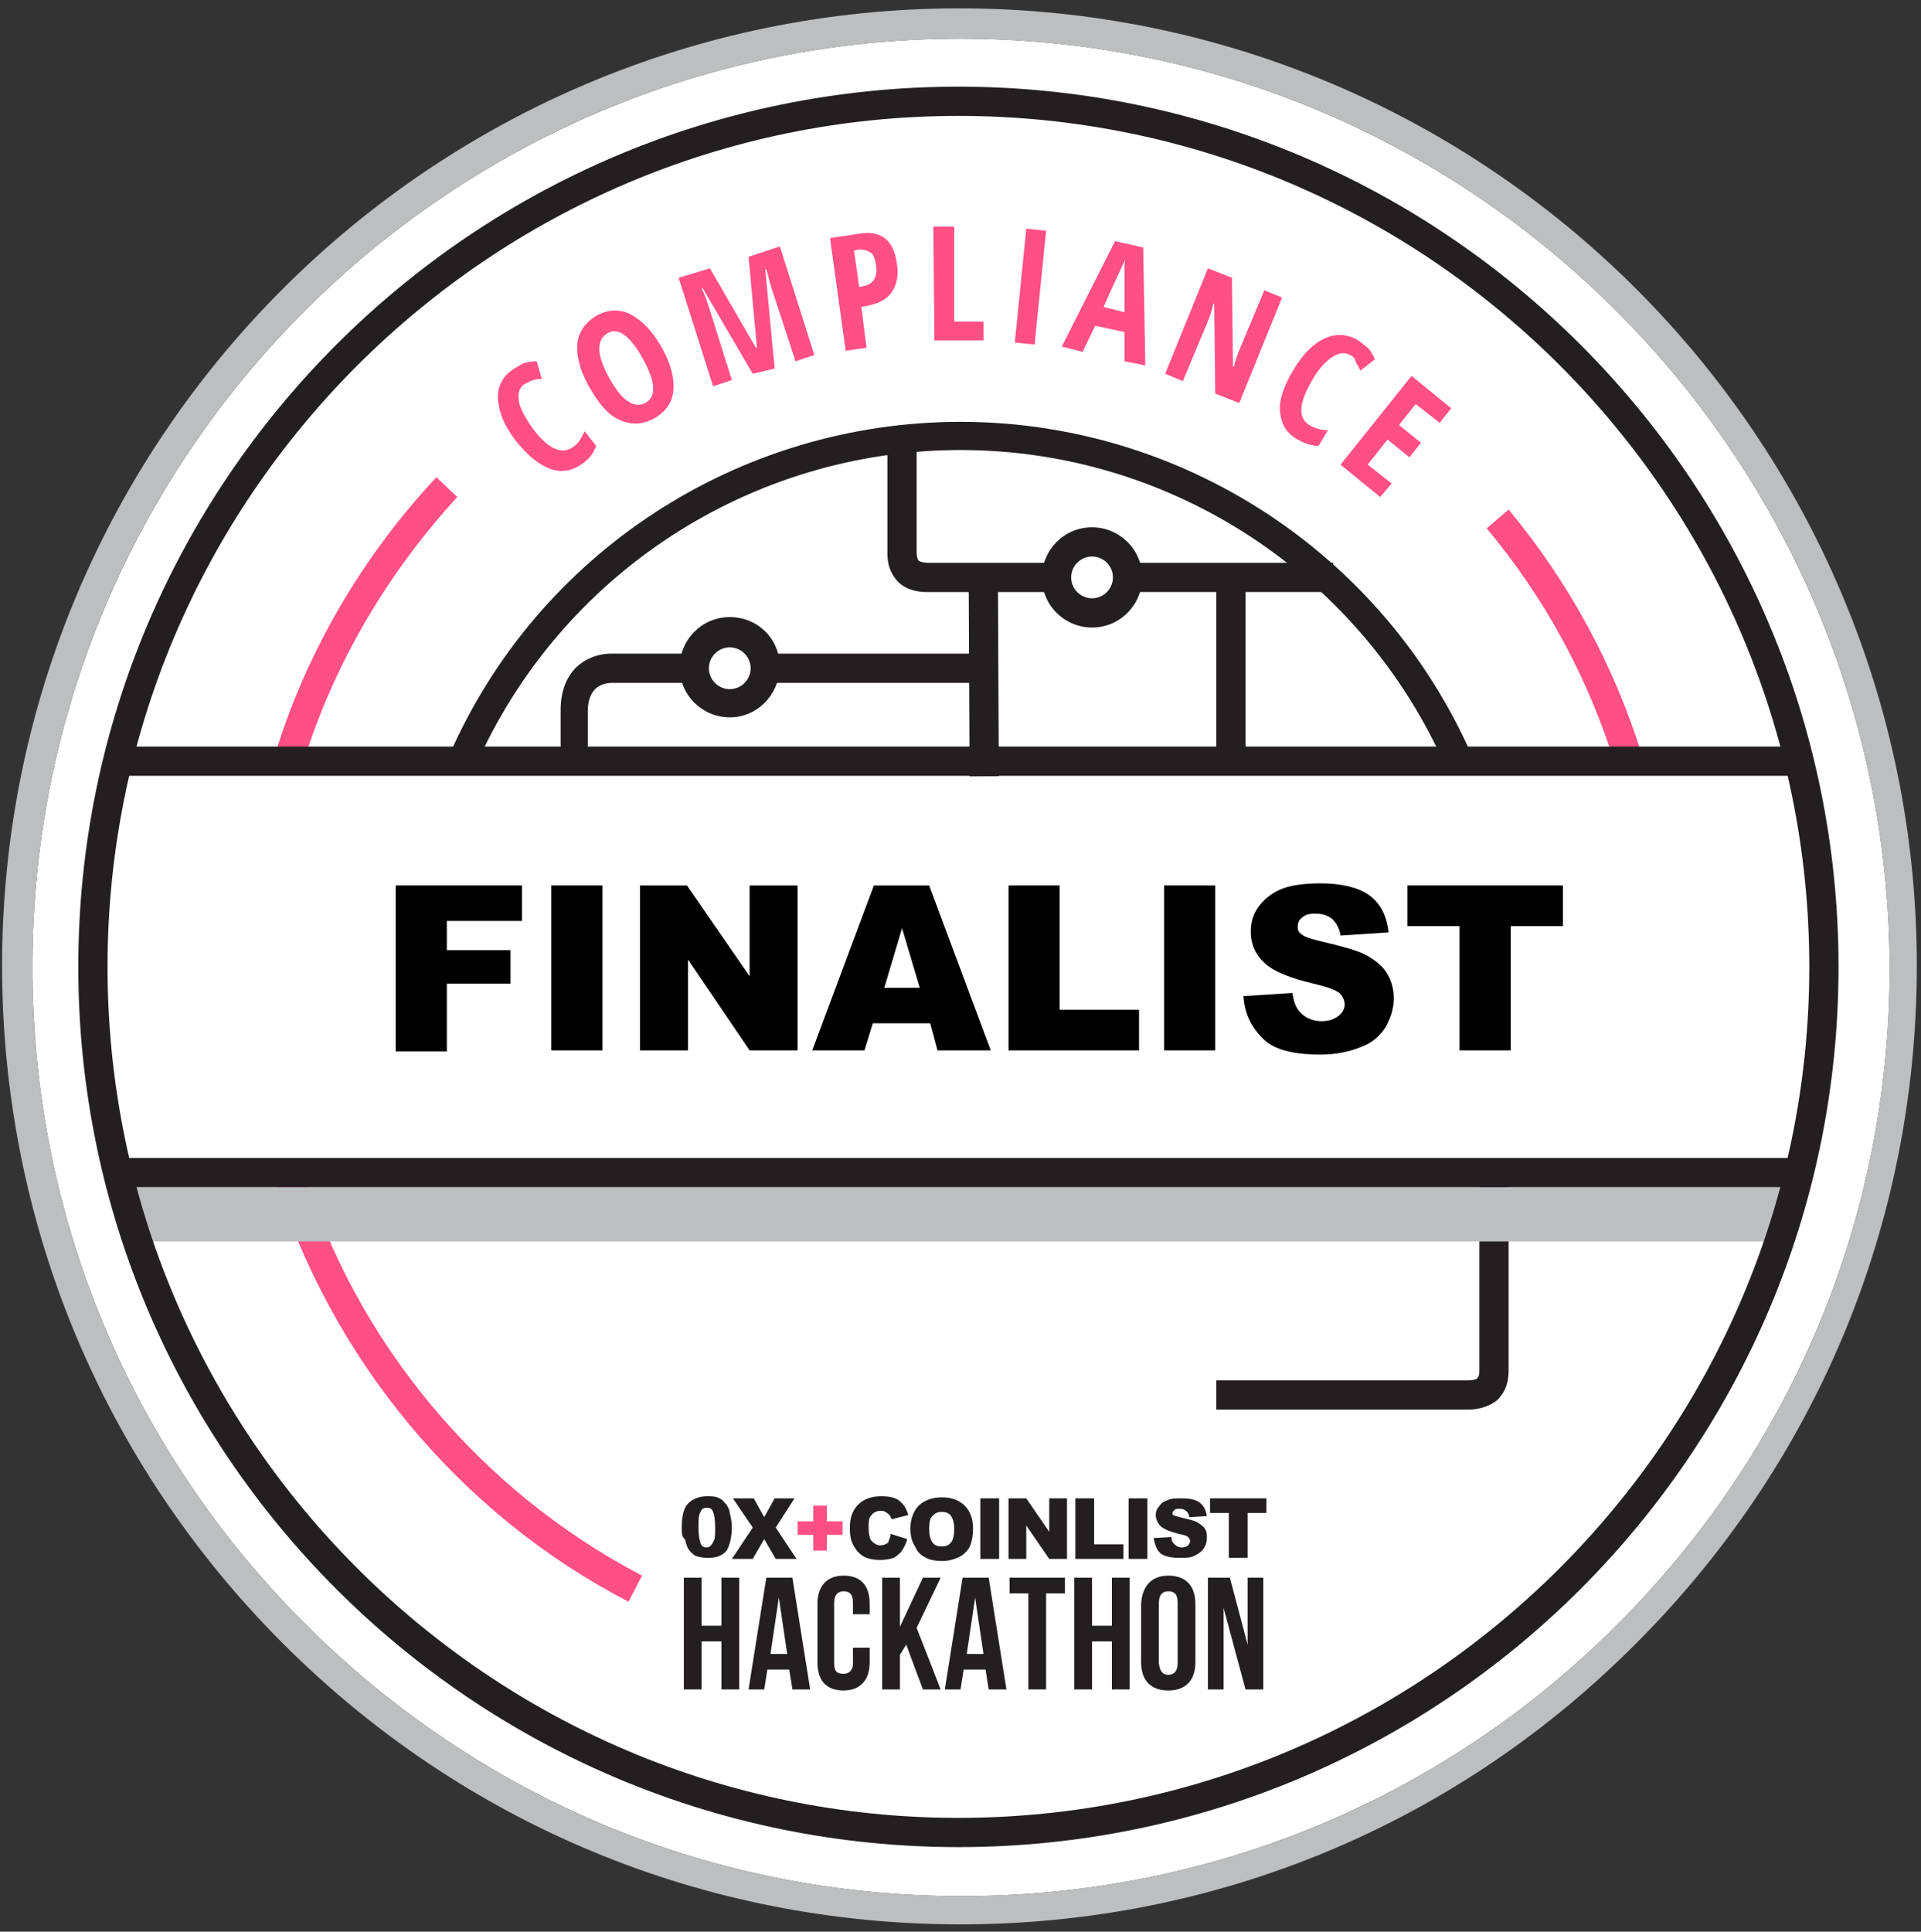 <?xml version="1.0" encoding="UTF-8"?>
<svg width="184px" height="185px" viewBox="0 0 184 185" version="1.1" xmlns="http://www.w3.org/2000/svg" xmlns:xlink="http://www.w3.org/1999/xlink">
    <rect x="0" y="0" width="184" height="185" fill="#333333" stroke="none"/>
    <!-- Generator: Sketch 53 (72520) - https://sketchapp.com -->
    <title>compliance</title>
    <desc>Created with Sketch.</desc>
    <g id="Page-1" stroke="none" stroke-width="1" fill="none" fill-rule="evenodd">
        <g id="compliance" transform="translate(0, -256)" fill-rule="nonzero">
            <path d="M92,259.7 C43,259.7 3.1,299.6 3.1,348.6 C3.1,372.4 12.4,394.7 29.2,411.5 C46,428.3 68.3,437.6 92.1,437.6 C115.5,437.6 137.6,428.6 154.3,412.2 C171.5,395.3 181,372.8 181,348.7 C180.9,299.6 141,259.7 92,259.7 Z" id="Path" fill="#FFFFFF"></path>
            <g id="XMLID_216_" transform="translate(47, 277)" fill="#FF5086">
                <path d="M3.2,15.8 C2.7,16.2 2.6,16.7 2.7,17.4 C2.8,18.1 3.3,19 4,20 C5.5,22 6.8,22.6 7.9,21.8 C8.4,21.5 8.7,20.9 9,20.3 L10.1,21.7 C9.9,22.3 9.5,22.9 8.8,23.4 C7.8,24.1 6.8,24.3 5.7,23.9 C4.6,23.5 3.5,22.6 2.4,21.2 C1.3,19.8 0.8,18.5 0.7,17.3 C0.6,16.1 1.1,15.1 2.1,14.4 C2.4,14.2 2.8,14 3.1,13.8 C3.5,13.7 3.9,13.6 4.4,13.6 L4.9,15.3 C4.6,15.3 4.4,15.3 4.1,15.4 C3.7,15.5 3.5,15.7 3.2,15.8 Z" id="Path"></path>
                <path d="M16.4,12.3 C17.3,13.9 17.6,15.3 17.5,16.4 C17.4,17.6 16.7,18.5 15.6,19.1 C14.5,19.7 13.4,19.7 12.3,19.2 C11.2,18.7 10.3,17.6 9.4,16 C8.5,14.4 8.2,13 8.3,11.9 C8.4,10.8 9.1,9.8 10.2,9.2 C11.3,8.6 12.4,8.6 13.4,9.1 C14.5,9.7 15.5,10.7 16.4,12.3 Z M11.3,15.1 C11.9,16.2 12.5,17 13.1,17.4 C13.7,17.8 14.2,17.9 14.8,17.6 C15.9,17 15.8,15.6 14.6,13.4 C13.4,11.2 12.2,10.3 11.2,10.9 C10.7,11.2 10.4,11.7 10.4,12.4 C10.4,13.1 10.7,14 11.3,15.1 Z" id="Shape"></path>
                <path d="M25.1,14.8 L20.3,6.6 L20.2,6.6 C20.5,7.2 20.7,7.8 20.9,8.4 L23.1,15.4 L21.3,16 L18,5.6 L21,4.7 L25.4,12.3 L25.5,12.3 L24.7,3.6 L27.7,2.6 L31,13 L29.2,13.6 L26.9,6.6 C26.7,6 26.6,5.4 26.4,4.8 L26.3,4.8 L27.2,14.3 L25.1,14.8 Z" id="Path"></path>
                <path d="M38.9,4.2 C39.1,5.3 38.9,6.3 38.4,7 C37.9,7.7 37.1,8.1 36,8.3 L35.5,8.4 L36,12.3 L34,12.6 L32.5,1.8 L35.2,1.4 C37.4,1 38.6,2 38.9,4.2 Z M35.3,6.5 L35.7,6.4 C36.2,6.3 36.5,6.1 36.7,5.8 C36.9,5.5 37,5 36.9,4.4 C36.8,3.8 36.7,3.4 36.4,3.2 C36.1,3 35.8,2.9 35.3,2.9 L34.8,3 L35.3,6.5 Z" id="Shape"></path>
                <polygon id="Path" points="42.5 11.6 42.4 0.7 44.4 0.7 44.4 9.8 47.2 9.8 47.2 11.6"></polygon>
                <polygon id="Path" points="50.2 11.8 51.3 0.9 53.2 1.1 52.1 12"></polygon>
                <path d="M60.7,13.6 L60.7,10.8 L57.9,10.2 L56.7,12.7 L54.7,12.2 L59.8,2.1 L62.5,2.7 L62.7,14 L60.7,13.6 Z M60.7,8.9 L60.7,6.3 C60.7,6.1 60.7,5.7 60.7,5.1 C60.7,4.4 60.7,4 60.8,3.8 C60.6,4.2 60.4,4.7 60.2,5.1 C60,5.5 59.5,6.6 58.7,8.4 L60.7,8.9 Z" id="Shape"></path>
                <path d="M71.7,17.6 L69.4,16.7 L69.3,8.1 L69.2,8.1 C69.1,8.7 68.9,9.3 68.6,10 L66.3,15.5 L64.6,14.8 L68.7,4.7 L71,5.6 L71.1,14.1 L71.2,14.1 C71.3,13.6 71.5,13 71.8,12.3 L74.1,6.8 L75.8,7.5 L71.7,17.6 Z" id="Path"></path>
                <path d="M82.3,13 C81.8,12.7 81.2,12.8 80.6,13.2 C80,13.6 79.3,14.3 78.7,15.4 C77.4,17.6 77.3,19 78.4,19.7 C78.9,20 79.5,20.2 80.2,20.2 L79.3,21.7 C78.7,21.7 78,21.5 77.3,21.1 C76.2,20.5 75.7,19.6 75.6,18.4 C75.5,17.2 76,15.9 76.9,14.4 C77.8,12.9 78.8,11.9 79.9,11.4 C81,10.9 82.1,11 83.1,11.6 C83.4,11.8 83.7,12.1 84,12.3 C84.3,12.6 84.5,13 84.7,13.4 L83.3,14.5 C83.2,14.3 83.1,14 82.9,13.8 C82.8,13.3 82.6,13.1 82.3,13 Z" id="Path"></path>
                <polygon id="Path" points="85.2 26.6 81.4 23.5 88.2 15 92 18.1 90.9 19.5 88.6 17.7 87 19.7 89.1 21.4 88 22.8 85.9 21.1 84 23.5 86.3 25.3"></polygon>
            </g>
            <g id="XMLID_217_" transform="translate(26, 367)" fill="#FF5086">
                <path d="M34.2,42.4 C18,34 5.7,19.1 0.3,1.7 L3,0.9 C8.1,17.6 20,31.8 35.5,39.9 L34.2,42.4 Z" id="Path"></path>
            </g>
            <g id="XMLID_220_" transform="translate(142, 304)" fill="#FF5086">
                <path d="M12.7,25.2 C10.1,16.9 6,9.3 0.4,2.6 L2.5,0.8 C8.3,7.8 12.6,15.7 15.3,24.4 L12.7,25.2 Z" id="Path"></path>
            </g>
            <g id="XMLID_219_" transform="translate(26, 301)" fill="#FF5086">
                <path d="M3,28.2 L0.3,27.4 C3.3,17.5 8.7,8.3 15.8,0.7 L17.8,2.6 C11.1,9.9 5.9,18.7 3,28.2 Z" id="Path"></path>
            </g>
            <g id="XMLID_120_" transform="translate(116, 369)" fill="#231F20">
                <path d="M24.6,22 C24.4,22 24.3,22 24.2,22 L0.5,22 L0.5,19.2 L24.5,19.2 C24.7,19.2 25.3,19.2 25.5,19 C25.6,18.9 25.7,18.7 25.7,18.3 L25.7,0.5 L28.5,0.5 L28.5,18.3 C28.5,19.8 27.9,20.6 27.4,21.1 C26.4,21.9 25.2,22 24.6,22 Z" id="Path"></path>
            </g>
            <g id="XMLID_115_" transform="translate(43, 296)" fill="#231F20">
                <path d="M2.5,33.5 L0,32.4 C8.5,12.9 27.8,0.4 49,0.4 C70.2,0.4 89.5,13 98,32.4 L95.5,33.5 C87.4,15.1 69.2,3.1 49,3.1 C28.9,3.1 10.6,15 2.5,33.5 Z" id="Path"></path>
            </g>
            <g id="XMLID_113_" transform="translate(92, 311)" fill="#231F20">
                <rect id="Rectangle" transform="translate(2.227, 9.849) rotate(89.733) translate(-2.227, -9.849) " x="-7.273" y="8.449" width="19" height="2.8"></rect>
            </g>
            <g id="XMLID_112_" transform="translate(116, 312)" fill="#231F20">
                <rect id="Rectangle" x="0.5" y="0.6" width="2.8" height="16.2"></rect>
            </g>
            <g id="XMLID_110_" transform="translate(0, 256)" fill="#BCBEC0">
                <path d="M92,184.3 C67.5,184.3 44.5,174.8 27.1,157.4 C9.8,140.1 0.2,117 0.2,92.5 C0.2,41.9 41.3,0.8 91.9,0.8 C142.5,0.8 183.6,41.9 183.6,92.5 C183.6,117.4 173.8,140.6 156.1,158 C138.9,175 116.1,184.3 92,184.3 Z M92,3.7 C43,3.7 3.1,43.6 3.1,92.6 C3.1,116.4 12.4,138.7 29.2,155.5 C46,172.3 68.3,181.6 92.1,181.6 C115.5,181.6 137.6,172.6 154.3,156.2 C171.5,139.3 181,116.8 181,92.7 C180.9,43.6 141,3.7 92,3.7 Z" id="Shape"></path>
            </g>
            <g id="XMLID_109_" transform="translate(65, 315)" fill="#231F20">
                <path d="M4.9,9.7 C2.3,9.7 0.1,7.6 0.1,4.9 C0.1,2.3 2.2,0.1 4.9,0.1 C7.6,0.1 9.7,2.2 9.7,4.9 C9.6,7.6 7.5,9.7 4.9,9.7 Z M4.9,3 C3.8,3 2.9,3.9 2.9,5 C2.9,6.1 3.8,7 4.9,7 C6,7 6.9,6.1 6.9,5 C6.9,3.9 6,3 4.9,3 Z" id="Shape"></path>
            </g>
            <g id="XMLID_108_" transform="translate(73, 318)" fill="#231F20">
                <rect id="Rectangle" x="0.2" y="0.6" width="21" height="2.8"></rect>
            </g>
            <g id="XMLID_107_" transform="translate(53, 318)" fill="#231F20">
                <path d="M3.5,10.9 L0.7,10.9 L0.7,6 C0.7,4.3 1.2,2.9 2.2,1.9 C3.7,0.5 5.5,0.6 5.7,0.6 L13.3,0.6 L13.3,3.4 L5.6,3.4 C5.5,3.4 4.6,3.4 4,4 C3.6,4.4 3.3,5.1 3.3,6.1 L3.3,10.9 L3.5,10.9 Z" id="Path"></path>
            </g>
            <g id="XMLID_103_" transform="translate(65, 399)">
                <path d="M0.3,3.3 C0.3,2.2 0.5,1.4 0.9,1 C1.3,0.6 1.9,0.3 2.7,0.3 C3.1,0.3 3.4,0.3 3.7,0.4 C3.9,0.5 4.2,0.6 4.3,0.8 C4.5,1 4.6,1.1 4.7,1.3 C4.8,1.5 4.9,1.7 4.9,1.9 C5,2.3 5.1,2.8 5.1,3.2 C5.1,4.2 4.9,5 4.6,5.5 C4.2,6 3.6,6.2 2.8,6.2 C2.3,6.2 1.9,6.1 1.6,6 C1.3,5.8 1.1,5.6 0.9,5.3 C0.8,5.1 0.7,4.8 0.6,4.4 C0.3,4.2 0.3,3.8 0.3,3.3 Z M1.9,3.3 C1.9,4 2,4.5 2.1,4.8 C2.2,5.1 2.4,5.2 2.7,5.2 C2.9,5.2 3,5.1 3.1,5 C3.2,4.9 3.3,4.7 3.4,4.5 C3.5,4.3 3.5,3.9 3.5,3.3 C3.5,2.5 3.4,2 3.3,1.8 C3.2,1.5 3,1.4 2.7,1.4 C2.4,1.4 2.2,1.5 2.1,1.8 C1.9,2.1 1.9,2.6 1.9,3.3 Z" id="Shape" fill="#231F20"></path>
                <polygon id="Path" fill="#231F20" points="5.2 0.5 7.2 0.5 8.2 2.3 9.2 0.5 11.1 0.5 9.3 3.3 11.3 6.3 9.3 6.3 8.2 4.4 7.1 6.3 5.1 6.3 7.1 3.3"></polygon>
                <polygon id="Path" fill="#FF5086" points="11.4 2.7 12.9 2.7 12.9 1.2 14.2 1.2 14.2 2.7 15.7 2.7 15.7 4 14.2 4 14.2 5.5 12.9 5.5 12.9 4 11.4 4"></polygon>
                <path d="M20.3,3.9 L21.9,4.4 C21.8,4.8 21.6,5.2 21.4,5.5 C21.2,5.8 20.9,6 20.6,6.2 C20.3,6.3 19.8,6.4 19.3,6.4 C18.7,6.4 18.2,6.3 17.8,6.1 C17.4,5.9 17.1,5.6 16.8,5.1 C16.5,4.6 16.4,4.1 16.4,3.3 C16.4,2.3 16.7,1.6 17.2,1.1 C17.7,0.6 18.4,0.3 19.4,0.3 C20.1,0.3 20.7,0.4 21.1,0.7 C21.5,1 21.8,1.4 22,2.1 L20.4,2.5 C20.3,2.3 20.3,2.2 20.2,2.1 C20.1,2 20,1.9 19.8,1.8 C19.7,1.7 19.5,1.7 19.3,1.7 C18.9,1.7 18.6,1.9 18.4,2.2 C18.2,2.4 18.2,2.8 18.2,3.3 C18.2,3.9 18.3,4.4 18.5,4.6 C18.7,4.8 19,5 19.3,5 C19.6,5 19.9,4.9 20.1,4.7 C20.1,4.5 20.3,4.3 20.3,3.9 Z" id="Path" fill="#231F20"></path>
                <path d="M22.2,3.4 C22.2,2.5 22.5,1.7 23,1.2 C23.5,0.7 24.3,0.4 25.2,0.4 C26.2,0.4 26.9,0.7 27.4,1.2 C27.9,1.7 28.2,2.4 28.2,3.4 C28.2,4.1 28.1,4.6 27.9,5.1 C27.7,5.5 27.3,5.9 26.9,6.1 C26.5,6.3 25.9,6.5 25.3,6.5 C24.6,6.5 24.1,6.4 23.7,6.2 C23.3,6 22.9,5.7 22.7,5.2 C22.3,4.6 22.2,4 22.2,3.4 Z M24,3.4 C24,4 24.1,4.4 24.3,4.7 C24.5,5 24.8,5.1 25.2,5.1 C25.6,5.1 25.9,5 26.1,4.7 C26.3,4.5 26.4,4 26.4,3.4 C26.4,2.9 26.3,2.5 26.1,2.2 C25.9,1.9 25.6,1.8 25.2,1.8 C24.8,1.8 24.6,1.9 24.3,2.2 C24.1,2.4 24,2.8 24,3.4 Z" id="Shape" fill="#231F20"></path>
                <polygon id="Path" fill="#231F20" points="28.9 0.5 30.7 0.5 30.7 6.3 28.9 6.3"></polygon>
                <polygon id="Path" fill="#231F20" points="31.6 0.5 33.3 0.5 35.5 3.7 35.5 0.5 37.2 0.5 37.2 6.3 35.5 6.3 33.3 3.1 33.3 6.3 31.6 6.3"></polygon>
                <polygon id="Path" fill="#231F20" points="38 0.5 39.8 0.5 39.8 4.9 42.6 4.9 42.6 6.3 38 6.3"></polygon>
                <polygon id="Path" fill="#231F20" points="43.1 0.5 44.9 0.5 44.9 6.3 43.1 6.3"></polygon>
                <path d="M45.5,4.3 L47.2,4.2 C47.2,4.5 47.3,4.7 47.4,4.8 C47.6,5 47.8,5.2 48.2,5.2 C48.5,5.2 48.7,5.1 48.8,5 C48.9,4.9 49,4.7 49,4.6 C49,4.5 48.9,4.3 48.8,4.2 C48.7,4.1 48.4,4 47.9,3.9 C47.1,3.7 46.6,3.5 46.2,3.2 C45.9,2.9 45.7,2.5 45.7,2.1 C45.7,1.8 45.8,1.5 46,1.3 C46.2,1 46.4,0.8 46.8,0.7 C47.1,0.5 47.6,0.5 48.2,0.5 C48.9,0.5 49.5,0.6 49.9,0.9 C50.3,1.2 50.5,1.6 50.6,2.2 L48.9,2.3 C48.9,2 48.8,1.9 48.6,1.7 C48.5,1.6 48.3,1.5 48,1.5 C47.8,1.5 47.6,1.5 47.5,1.6 C47.4,1.7 47.3,1.8 47.3,1.9 C47.3,2 47.3,2.1 47.4,2.1 C47.5,2.2 47.7,2.2 48,2.3 C48.8,2.5 49.3,2.6 49.7,2.8 C50,3 50.3,3.2 50.4,3.4 C50.6,3.7 50.6,3.9 50.6,4.3 C50.6,4.7 50.5,5 50.3,5.3 C50.1,5.6 49.8,5.8 49.4,6 C49,6.2 48.6,6.2 48,6.2 C47,6.2 46.3,6 46,5.6 C45.8,5.4 45.6,4.9 45.5,4.3 Z" id="Path" fill="#231F20"></path>
                <polygon id="Path" fill="#231F20" points="50.9 0.5 56.3 0.5 56.3 1.9 54.5 1.9 54.5 6.2 52.7 6.2 52.7 1.9 50.9 1.9 50.9 0.5"></polygon>
                <polygon id="Path" fill="#231F20" points="0.5 18.8 0.5 8.1 2.2 8.1 2.2 12.7 4.1 12.7 4.1 8.1 5.8 8.1 5.8 18.8 4.1 18.8 4.1 14.2 2.2 14.2 2.2 18.8"></polygon>
                <path d="M10.9,18.8 L10.6,16.9 L8.5,16.9 L8.2,18.8 L6.7,18.8 L8.4,8.1 L10.9,8.1 L12.6,18.8 L10.9,18.8 Z M10.4,15.4 L9.6,10 L8.8,15.4 L10.4,15.4 Z" id="Shape" fill="#231F20"></path>
                <path d="M18.3,16.2 C18.3,17.9 17.4,18.9 15.8,18.9 C14.1,18.9 13.3,17.9 13.3,16.2 L13.3,10.6 C13.3,8.9 14.2,7.9 15.8,7.9 C17.5,7.9 18.3,8.9 18.3,10.6 L18.3,11.6 L16.7,11.6 L16.7,10.5 C16.7,9.7 16.4,9.4 15.8,9.4 C15.3,9.4 14.9,9.7 14.9,10.5 L14.9,16.3 C14.9,17.1 15.2,17.3 15.8,17.3 C16.3,17.3 16.7,17 16.7,16.3 L16.7,14.8 L18.3,14.8 L18.3,16.2 Z" id="Path" fill="#231F20"></path>
                <polygon id="Path" fill="#231F20" points="21.2 15.5 21.2 18.8 19.5 18.8 19.5 8.1 21.2 8.1 21.2 12.8 23.4 8.1 25.1 8.1 22.8 12.9 25.1 18.8 23.4 18.8 21.8 14.5"></polygon>
                <path d="M29.7,18.8 L29.4,16.9 L27.3,16.9 L27,18.8 L25.5,18.8 L27.2,8.1 L29.7,8.1 L31.4,18.8 L29.7,18.8 Z M29.2,15.4 L28.4,10 L27.6,15.4 L29.2,15.4 Z" id="Shape" fill="#231F20"></path>
                <polygon id="Path" fill="#231F20" points="37 8.1 37 9.6 35.2 9.6 35.2 18.8 33.5 18.8 33.5 9.6 31.7 9.6 31.7 8.1"></polygon>
                <polygon id="Path" fill="#231F20" points="37.9 18.8 37.9 8.1 39.6 8.1 39.6 12.7 41.5 12.7 41.5 8.1 43.2 8.1 43.2 18.8 41.5 18.8 41.5 14.2 39.6 14.2 39.6 18.8"></polygon>
                <path d="M46.9,7.9 C48.6,7.9 49.5,8.9 49.5,10.6 L49.5,16.2 C49.5,17.9 48.6,18.9 46.9,18.9 C45.2,18.9 44.3,17.9 44.3,16.2 L44.3,10.6 C44.4,8.9 45.3,7.9 46.9,7.9 Z M46.9,17.4 C47.4,17.4 47.8,17.1 47.8,16.3 L47.8,10.5 C47.8,9.7 47.5,9.4 46.9,9.4 C46.4,9.4 46,9.7 46,10.5 L46,16.3 C46.1,17.1 46.4,17.4 46.9,17.4 Z" id="Shape" fill="#231F20"></path>
                <polygon id="Path" fill="#231F20" points="52.2 18.8 50.7 18.8 50.7 8.1 52.8 8.1 54.5 14.5 54.5 8.1 56 8.1 56 18.8 54.3 18.8 52.2 11"></polygon>
            </g>
            <g id="XMLID_102_" transform="translate(108, 309)" fill="#231F20">
                <rect id="Rectangle" x="0" y="0.9" width="19.7" height="2.8"></rect>
            </g>
            <g id="XMLID_101_" transform="translate(85, 298)" fill="#231F20">
                <path d="M3.8,14.7 C3.1,14.7 2,14.6 1.1,13.8 C0.6,13.3 0,12.5 0,11 L0,0 L2.8,0 L2.8,11 C2.8,11.3 2.9,11.6 3,11.7 C3.3,11.9 3.8,11.9 4,11.9 L4.2,11.9 L16.4,11.9 L16.4,14.7 L4.3,14.7 C4.1,14.7 3.9,14.7 3.8,14.7 Z" id="Path"></path>
            </g>
            <g id="XMLID_100_" transform="translate(99, 306)" fill="#231F20">
                <path d="M5.6,10.1 C3,10.1 0.8,8 0.8,5.3 C0.8,2.7 2.9,0.5 5.6,0.5 C8.2,0.5 10.4,2.6 10.4,5.3 C10.4,7.9 8.3,10.1 5.6,10.1 Z M5.6,3.3 C4.5,3.3 3.6,4.2 3.6,5.3 C3.6,6.4 4.5,7.3 5.6,7.3 C6.7,7.3 7.6,6.4 7.6,5.3 C7.6,4.2 6.7,3.3 5.6,3.3 Z" id="Shape"></path>
            </g>
            <g id="XMLID_99_" transform="translate(11, 366)" fill="#231F20">
                <rect id="Rectangle" x="0.4" y="0.9" width="160.9" height="2.8"></rect>
            </g>
            <g id="XMLID_98_" transform="translate(11, 327)" fill="#231F20">
                <rect id="Rectangle" x="0.4" y="0.5" width="160.9" height="2.8"></rect>
            </g>
            <g id="XMLID_77_" transform="translate(37, 340)" fill="#000000">
                <polygon id="Path" points="0.9 0.8 13 0.8 13 4.2 5.8 4.2 5.8 7 11.9 7 11.9 10.2 5.8 10.2 5.8 16.7 0.9 16.7"></polygon>
                <polygon id="Path" points="15.8 0.8 20.7 0.8 20.7 16.6 15.8 16.6"></polygon>
                <polygon id="Path" points="24.2 0.8 28.8 0.8 34.8 9.5 34.8 0.8 39.4 0.8 39.4 16.6 34.8 16.6 28.9 7.9 28.9 16.6 24.3 16.6 24.3 0.8"></polygon>
                <path d="M52.1,14 L46.6,14 L45.8,16.6 L40.8,16.6 L46.7,0.8 L52,0.8 L57.9,16.6 L52.8,16.6 L52.1,14 Z M51.1,10.6 L49.4,4.9 L47.7,10.6 L51.1,10.6 Z" id="Shape"></path>
                <polygon id="Path" points="59.6 0.8 64.5 0.8 64.5 12.7 72.1 12.7 72.1 16.6 59.6 16.6"></polygon>
                <polygon id="Path" points="74.5 0.8 79.4 0.8 79.4 16.6 74.5 16.6"></polygon>
                <path d="M82.1,11.4 L86.8,11.1 C86.9,11.9 87.1,12.4 87.4,12.8 C87.9,13.4 88.6,13.8 89.6,13.8 C90.3,13.8 90.8,13.6 91.2,13.3 C91.6,13 91.8,12.6 91.8,12.2 C91.8,11.8 91.6,11.4 91.3,11.1 C90.9,10.8 90.1,10.5 88.8,10.2 C86.7,9.7 85.1,9.1 84.2,8.3 C83.3,7.5 82.8,6.5 82.8,5.2 C82.8,4.4 83,3.6 83.5,2.9 C84,2.2 84.7,1.6 85.6,1.2 C86.5,0.8 87.8,0.6 89.5,0.6 C91.5,0.6 93.1,1 94.1,1.7 C95.2,2.5 95.8,3.6 96,5.3 L91.4,5.6 C91.3,4.9 91,4.4 90.6,4 C90.2,3.7 89.7,3.5 89,3.5 C88.4,3.5 88,3.6 87.7,3.9 C87.4,4.1 87.3,4.4 87.3,4.8 C87.3,5.1 87.4,5.3 87.7,5.5 C87.9,5.7 88.5,5.9 89.3,6.1 C91.4,6.6 93,7 93.9,7.5 C94.8,8 95.5,8.6 95.9,9.3 C96.3,10 96.5,10.8 96.5,11.6 C96.5,12.6 96.2,13.5 95.7,14.4 C95.1,15.3 94.4,15.9 93.3,16.3 C92.3,16.7 91,17 89.5,17 C86.8,17 84.9,16.5 83.9,15.4 C82.8,14.3 82.2,13 82.1,11.4 Z" id="Path"></path>
                <polygon id="Path" points="97.8 0.8 112.7 0.8 112.7 4.7 107.7 4.7 107.7 16.6 102.8 16.6 102.8 4.7 97.8 4.7"></polygon>
            </g>
            <g id="XMLID_56_" transform="translate(11, 369)" fill="#BCBEC0">
                <polygon id="Path" points="159.5 5.9 2.2 5.9 0.5 0.7 161.4 0.7"></polygon>
            </g>
            <g id="XMLID_51_" transform="translate(7, 264)" fill="#231F20">
                <path d="M84.8,168.9 C38.3,168.9 0.5,131.1 0.5,84.6 C0.5,38.1 38.3,0.3 84.8,0.3 C131.3,0.3 169.1,38.1 169.1,84.6 C169.1,131.1 131.3,168.9 84.8,168.9 Z M84.8,3.1 C39.9,3.1 3.3,39.7 3.3,84.6 C3.3,129.5 39.9,166.1 84.8,166.1 C129.7,166.1 166.3,129.5 166.3,84.6 C166.3,39.7 129.8,3.1 84.8,3.1 Z" id="Shape"></path>
            </g>
        </g>
    </g>
</svg>
